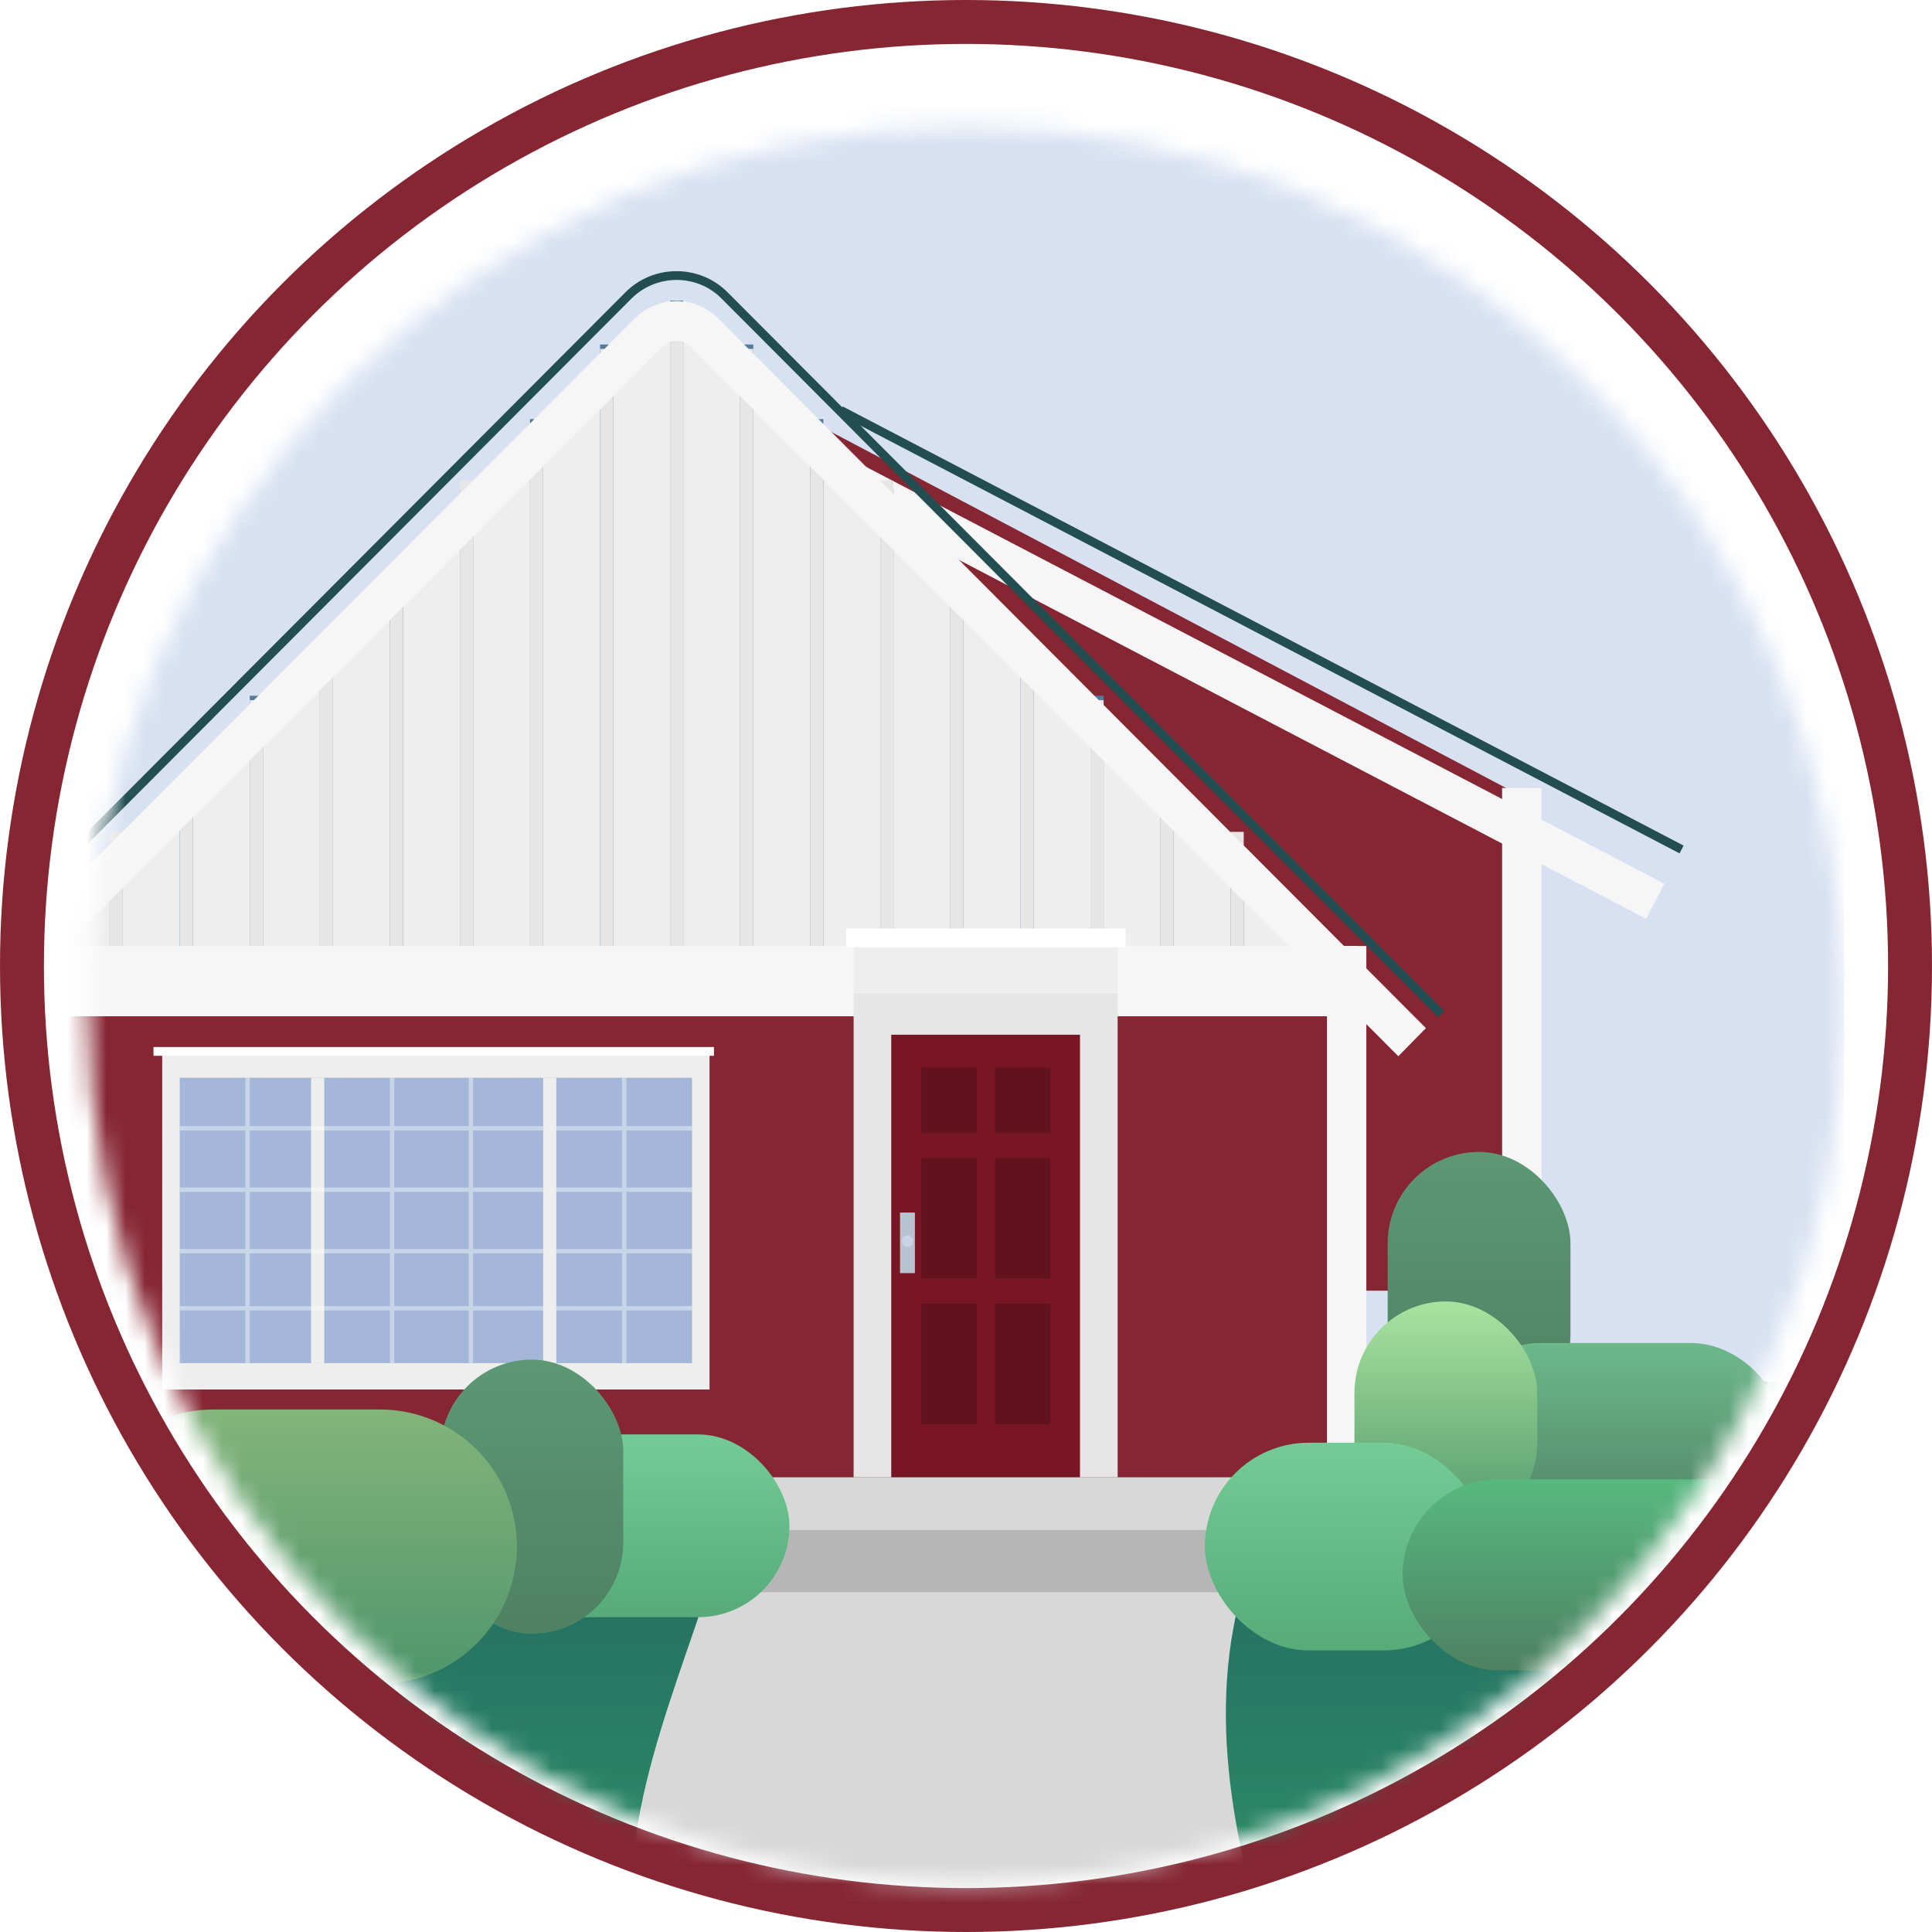 <svg width="100" height="100" viewBox="0 0 100 100" fill="none" xmlns="http://www.w3.org/2000/svg">
<circle cx="50" cy="50" r="50" fill="#862633"/>
<circle cx="50" cy="50" r="47.727" fill="white"/>
<g filter="url(#filter0_i)">
<mask id="mask0" mask-type="alpha" maskUnits="userSpaceOnUse" x="4" y="4" width="92" height="92">
<circle cx="50" cy="50" r="45.455" fill="#50B2B5"/>
</mask>
<g mask="url(#mask0)">
<rect x="4.545" y="-5.682" width="90.909" height="93.561" fill="#D8E1F1"/>
<rect x="6.456" y="69.505" width="117.408" height="36.556" fill="url(#paint0_linear)"/>
<path d="M66.234 101.059H33.428C31.16 93.951 34.596 86.664 36.863 79.556H64.516C62.249 86.664 63.967 93.951 66.234 101.059Z" fill="#D8D8D8"/>
<path d="M36.387 16.854L79.675 39.694V64.806H33.214L36.387 16.854Z" fill="#862633"/>
<path d="M79.789 38.785H77.749V68.102H79.789V38.785Z" fill="#F6F6F6"/>
<g filter="url(#filter1_d)">
<path d="M42.63 19.017L41.688 20.831L85.206 43.557L86.148 41.743L42.63 19.017Z" fill="#F6F6F6"/>
</g>
<path d="M-0.285 48.17L33.666 14.103C34.414 13.353 35.615 13.353 36.34 14.103L70.314 48.17V74.419H-0.285V48.17Z" fill="#EEEEEE"/>
<path d="M68.002 45.375H67.322V52.42H68.002V45.375Z" fill="#537B9C"/>
<path d="M64.376 41.966H63.696V52.42H64.376V41.966Z" fill="#537B9C"/>
<path d="M60.75 38.557H60.07V52.42H60.75V38.557Z" fill="#537B9C"/>
<path d="M57.124 34.012H56.444V52.42H57.124V34.012Z" fill="#537B9C"/>
<path d="M53.497 31.739H52.817V52.42H53.497V31.739Z" fill="#537B9C"/>
<path d="M49.871 27.194H49.191V52.42H49.871V27.194Z" fill="#537B9C"/>
<path d="M46.245 23.331H45.565V52.42H46.245V23.331Z" fill="#537B9C"/>
<path d="M42.619 19.694H41.94V52.42H42.619V19.694Z" fill="#537B9C"/>
<path d="M38.992 15.831H38.312V52.42H38.992V15.831Z" fill="#537B9C"/>
<path d="M35.366 13.558H34.687V52.42H35.366V13.558Z" fill="#537B9C"/>
<path d="M31.739 15.831H31.059V52.42H31.739V15.831Z" fill="#537B9C"/>
<path d="M28.114 19.694H27.434V52.42H28.114V19.694Z" fill="#537B9C"/>
<path d="M24.488 23.331H23.808V52.42H24.488V23.331Z" fill="#537B9C"/>
<path d="M20.862 27.194H20.182V52.42H20.862V27.194Z" fill="#537B9C"/>
<path d="M17.235 31.739H16.555V52.42H17.235V31.739Z" fill="#537B9C"/>
<path d="M13.609 34.012H12.929V52.42H13.609V34.012Z" fill="#537B9C"/>
<path d="M9.982 38.557H9.302V52.42H9.982V38.557Z" fill="#537B9C"/>
<path d="M6.356 41.966H5.676V52.42H6.356V41.966Z" fill="#537B9C"/>
<path d="M43.624 19.041L43.415 19.444L86.933 42.17L87.142 41.767L43.624 19.041Z" fill="#224E52"/>
<path d="M68.001 45.602H67.321V50.375H68.001V45.602Z" fill="#E6E6E6"/>
<path d="M64.375 41.057H63.695V50.375H64.375V41.057Z" fill="#E6E6E6"/>
<path d="M60.749 38.784H60.069V50.375H60.749V38.784Z" fill="#E6E6E6"/>
<path d="M57.122 34.239H56.442V50.375H57.122V34.239Z" fill="#E6E6E6"/>
<path d="M53.496 31.966H52.816V50.375H53.496V31.966Z" fill="#E6E6E6"/>
<path d="M49.869 27.421H49.19V50.375H49.869V27.421Z" fill="#E6E6E6"/>
<path d="M46.244 22.876H45.564V50.375H46.244V22.876Z" fill="#E6E6E6"/>
<path d="M42.618 20.603H41.938V50.375H42.618V20.603Z" fill="#E6E6E6"/>
<path d="M38.991 16.058H38.311V50.375H38.991V16.058Z" fill="#E6E6E6"/>
<path d="M35.365 13.785H34.685V50.375H35.365V13.785Z" fill="#E6E6E6"/>
<path d="M31.738 16.058H31.059V50.375H31.738V16.058Z" fill="#E6E6E6"/>
<path d="M28.113 20.603H27.434V50.375H28.113V20.603Z" fill="#E6E6E6"/>
<path d="M24.486 22.876H23.806V50.375H24.486V22.876Z" fill="#E6E6E6"/>
<path d="M20.86 27.421H20.18V50.375H20.86V27.421Z" fill="#E6E6E6"/>
<path d="M17.234 31.966H16.554V50.375H17.234V31.966Z" fill="#E6E6E6"/>
<path d="M13.608 34.239H12.928V50.375H13.608V34.239Z" fill="#E6E6E6"/>
<path d="M9.982 38.784H9.302V50.375H9.982V38.784Z" fill="#E6E6E6"/>
<path d="M6.355 41.057H5.675V50.375H6.355V41.057Z" fill="#E6E6E6"/>
<path d="M70.269 46.966H-0.216V51.284H70.269V46.966Z" fill="#F6F6F6"/>
<path d="M70.269 50.602H-0.216V79.01H70.269V50.602Z" fill="#862633"/>
<path d="M70.722 46.966H68.683V79.01H70.722V46.966Z" fill="#F6F6F6"/>
<g filter="url(#filter2_d)">
<path d="M72.377 51.67L35.752 14.944C35.344 14.535 34.709 14.535 34.301 14.944L-2.346 51.67L-3.797 50.216L32.851 13.49C34.052 12.286 35.979 12.286 37.18 13.49L73.805 50.216L72.377 51.67Z" fill="#F6F6F6"/>
</g>
<path d="M74.44 50.648L37.339 13.445C36.07 12.172 33.985 12.172 32.693 13.445L-4.408 50.648L-4.726 50.33L32.376 13.126C33.826 11.672 36.206 11.672 37.656 13.126L74.757 50.33L74.44 50.648Z" fill="#224E52"/>
<path d="M58.258 46.057H43.798V47.034H58.258V46.057Z" fill="white"/>
<path d="M57.849 47.034H44.183V49.375H57.849V47.034Z" fill="#EEEEEE"/>
<path d="M57.849 49.398H44.183V74.465H57.849V49.398Z" fill="#E6E6E6"/>
<path d="M55.9 51.557H46.131V74.488H55.9V51.557Z" fill="#791623"/>
<g opacity="0.2">
<path d="M50.551 53.261H47.696V56.647H50.551V53.261Z" fill="black"/>
</g>
<g opacity="0.2">
<path d="M54.359 53.261H51.503V56.647H54.359V53.261Z" fill="black"/>
</g>
<g opacity="0.2">
<path d="M50.551 57.943H47.696V64.17H50.551V57.943Z" fill="black"/>
</g>
<g opacity="0.2">
<path d="M54.359 57.943H51.503V64.17H54.359V57.943Z" fill="black"/>
</g>
<g opacity="0.2">
<path d="M50.551 65.488H47.696V71.715H50.551V65.488Z" fill="black"/>
</g>
<g opacity="0.2">
<path d="M54.359 65.488H51.503V71.715H54.359V65.488Z" fill="black"/>
</g>
<path d="M47.355 60.761H46.585V63.897H47.355V60.761Z" fill="#B8C3D1"/>
<path d="M46.97 62.534C47.133 62.534 47.265 62.401 47.265 62.238C47.265 62.075 47.133 61.943 46.97 61.943C46.808 61.943 46.676 62.075 46.676 62.238C46.676 62.401 46.808 62.534 46.97 62.534Z" fill="#C9D5E6"/>
<path d="M64.513 74.465H37.419V79.556H64.513V74.465Z" fill="#D8D8D8"/>
<path d="M65.374 77.192H36.635V80.416H65.374V77.192Z" fill="#B6B6B6"/>
<path d="M36.726 52.42H8.396V69.92H36.726V52.42Z" fill="#EEEEEE"/>
<path d="M35.819 53.784H9.302V68.556H35.819V53.784Z" fill="#A4B7D8"/>
<path d="M16.782 53.784H16.102V68.556H16.782V53.784Z" fill="#EEEEEE"/>
<g opacity="0.4">
<path d="M35.82 56.284H9.303V56.511H35.82V56.284Z" fill="white"/>
<path d="M35.82 59.466H9.303V59.693H35.82V59.466Z" fill="white"/>
<path d="M35.82 62.648H9.303V62.875H35.82V62.648Z" fill="white"/>
<path d="M35.82 65.602H9.303V65.829H35.82V65.602Z" fill="white"/>
<path d="M12.93 53.784H12.703V68.556H12.93V53.784Z" fill="white"/>
<path d="M20.41 53.784H20.183V68.556H20.41V53.784Z" fill="white"/>
<path d="M24.489 53.784H24.262V68.556H24.489V53.784Z" fill="white"/>
<path d="M32.421 53.784H32.194V68.556H32.421V53.784Z" fill="white"/>
</g>
<path d="M28.794 53.784H28.114V68.556H28.794V53.784Z" fill="#EEEEEE"/>
<path d="M36.953 52.193H7.943V52.648H36.953V52.193Z" fill="white"/>
<rect x="25.378" y="72.245" width="15.482" height="9.461" rx="4.731" fill="url(#paint1_linear)"/>
<rect x="22.798" y="68.374" width="9.461" height="14.192" rx="4.731" fill="url(#paint2_linear)"/>
<path d="M3.96 78.05C3.96 74.131 7.137 70.954 11.056 70.954H19.658C23.577 70.954 26.754 74.131 26.754 78.05C26.754 81.969 23.577 85.147 19.658 85.147H11.056C7.137 85.147 3.96 81.969 3.96 78.05Z" fill="url(#paint3_linear)"/>
<rect x="71.826" y="57.622" width="9.461" height="14.192" rx="4.731" fill="url(#paint4_linear)"/>
<rect x="74.836" y="67.514" width="17.633" height="9.892" rx="4.946" fill="url(#paint5_linear)"/>
<rect x="70.106" y="65.364" width="9.461" height="12.042" rx="4.731" fill="url(#paint6_linear)"/>
<rect x="62.364" y="72.675" width="14.622" height="10.752" rx="5.376" fill="url(#paint7_linear)"/>
<rect x="72.6" y="74.567" width="22.363" height="9.892" rx="4.946" fill="url(#paint8_linear)"/>
</g>
</g>
<defs>
<filter id="filter0_i" x="4.545" y="4.545" width="90.909" height="92.909" filterUnits="userSpaceOnUse" color-interpolation-filters="sRGB">
<feFlood flood-opacity="0" result="BackgroundImageFix"/>
<feBlend mode="normal" in="SourceGraphic" in2="BackgroundImageFix" result="shape"/>
<feColorMatrix in="SourceAlpha" type="matrix" values="0 0 0 0 0 0 0 0 0 0 0 0 0 0 0 0 0 0 127 0" result="hardAlpha"/>
<feOffset dy="2"/>
<feGaussianBlur stdDeviation="2"/>
<feComposite in2="hardAlpha" operator="arithmetic" k2="-1" k3="1"/>
<feColorMatrix type="matrix" values="0 0 0 0 0 0 0 0 0 0 0 0 0 0 0 0 0 0 0.25 0"/>
<feBlend mode="normal" in2="shape" result="effect1_innerShadow"/>
</filter>
<filter id="filter1_d" x="38.688" y="18.017" width="50.46" height="30.541" filterUnits="userSpaceOnUse" color-interpolation-filters="sRGB">
<feFlood flood-opacity="0" result="BackgroundImageFix"/>
<feColorMatrix in="SourceAlpha" type="matrix" values="0 0 0 0 0 0 0 0 0 0 0 0 0 0 0 0 0 0 127 0"/>
<feOffset dy="2"/>
<feGaussianBlur stdDeviation="1.5"/>
<feColorMatrix type="matrix" values="0 0 0 0 0 0 0 0 0 0 0 0 0 0 0 0 0 0 0.25 0"/>
<feBlend mode="normal" in2="BackgroundImageFix" result="effect1_dropShadow"/>
<feBlend mode="normal" in="SourceGraphic" in2="effect1_dropShadow" result="shape"/>
</filter>
<filter id="filter2_d" x="-6.797" y="10.587" width="83.602" height="45.084" filterUnits="userSpaceOnUse" color-interpolation-filters="sRGB">
<feFlood flood-opacity="0" result="BackgroundImageFix"/>
<feColorMatrix in="SourceAlpha" type="matrix" values="0 0 0 0 0 0 0 0 0 0 0 0 0 0 0 0 0 0 127 0"/>
<feOffset dy="1"/>
<feGaussianBlur stdDeviation="1.5"/>
<feColorMatrix type="matrix" values="0 0 0 0 0 0 0 0 0 0 0 0 0 0 0 0 0 0 0.25 0"/>
<feBlend mode="normal" in2="BackgroundImageFix" result="effect1_dropShadow"/>
<feBlend mode="normal" in="SourceGraphic" in2="effect1_dropShadow" result="shape"/>
</filter>
<linearGradient id="paint0_linear" x1="65.16" y1="69.505" x2="65.16" y2="106.061" gradientUnits="userSpaceOnUse">
<stop stop-color="#206060"/>
<stop offset="1" stop-color="#309C68"/>
</linearGradient>
<linearGradient id="paint1_linear" x1="33.12" y1="72.245" x2="33.12" y2="81.706" gradientUnits="userSpaceOnUse">
<stop stop-color="#73CC96"/>
<stop offset="1" stop-color="#56AB78"/>
</linearGradient>
<linearGradient id="paint2_linear" x1="27.529" y1="68.374" x2="27.529" y2="82.566" gradientUnits="userSpaceOnUse">
<stop stop-color="#5C9874"/>
<stop offset="1" stop-color="#4E8162"/>
</linearGradient>
<linearGradient id="paint3_linear" x1="15.357" y1="70.954" x2="15.357" y2="85.147" gradientUnits="userSpaceOnUse">
<stop stop-color="#83B47B"/>
<stop offset="1" stop-color="#4F966B"/>
</linearGradient>
<linearGradient id="paint4_linear" x1="76.557" y1="57.622" x2="76.557" y2="71.814" gradientUnits="userSpaceOnUse">
<stop stop-color="#5C9874"/>
<stop offset="1" stop-color="#4E8162"/>
</linearGradient>
<linearGradient id="paint5_linear" x1="83.653" y1="67.514" x2="83.653" y2="77.405" gradientUnits="userSpaceOnUse">
<stop stop-color="#5C9874"/>
<stop offset="0" stop-color="#6DB98B"/>
<stop offset="1" stop-color="#4E8162"/>
</linearGradient>
<linearGradient id="paint6_linear" x1="74.836" y1="65.364" x2="74.836" y2="77.405" gradientUnits="userSpaceOnUse">
<stop stop-color="#A9E49F"/>
<stop offset="1" stop-color="#4F966B"/>
</linearGradient>
<linearGradient id="paint7_linear" x1="69.675" y1="72.675" x2="69.675" y2="83.426" gradientUnits="userSpaceOnUse">
<stop stop-color="#73CC96"/>
<stop offset="1" stop-color="#56AB78"/>
</linearGradient>
<linearGradient id="paint8_linear" x1="83.782" y1="74.567" x2="83.782" y2="84.458" gradientUnits="userSpaceOnUse">
<stop stop-color="#57B97E"/>
<stop offset="1" stop-color="#4E8162"/>
</linearGradient>
</defs>
</svg>
